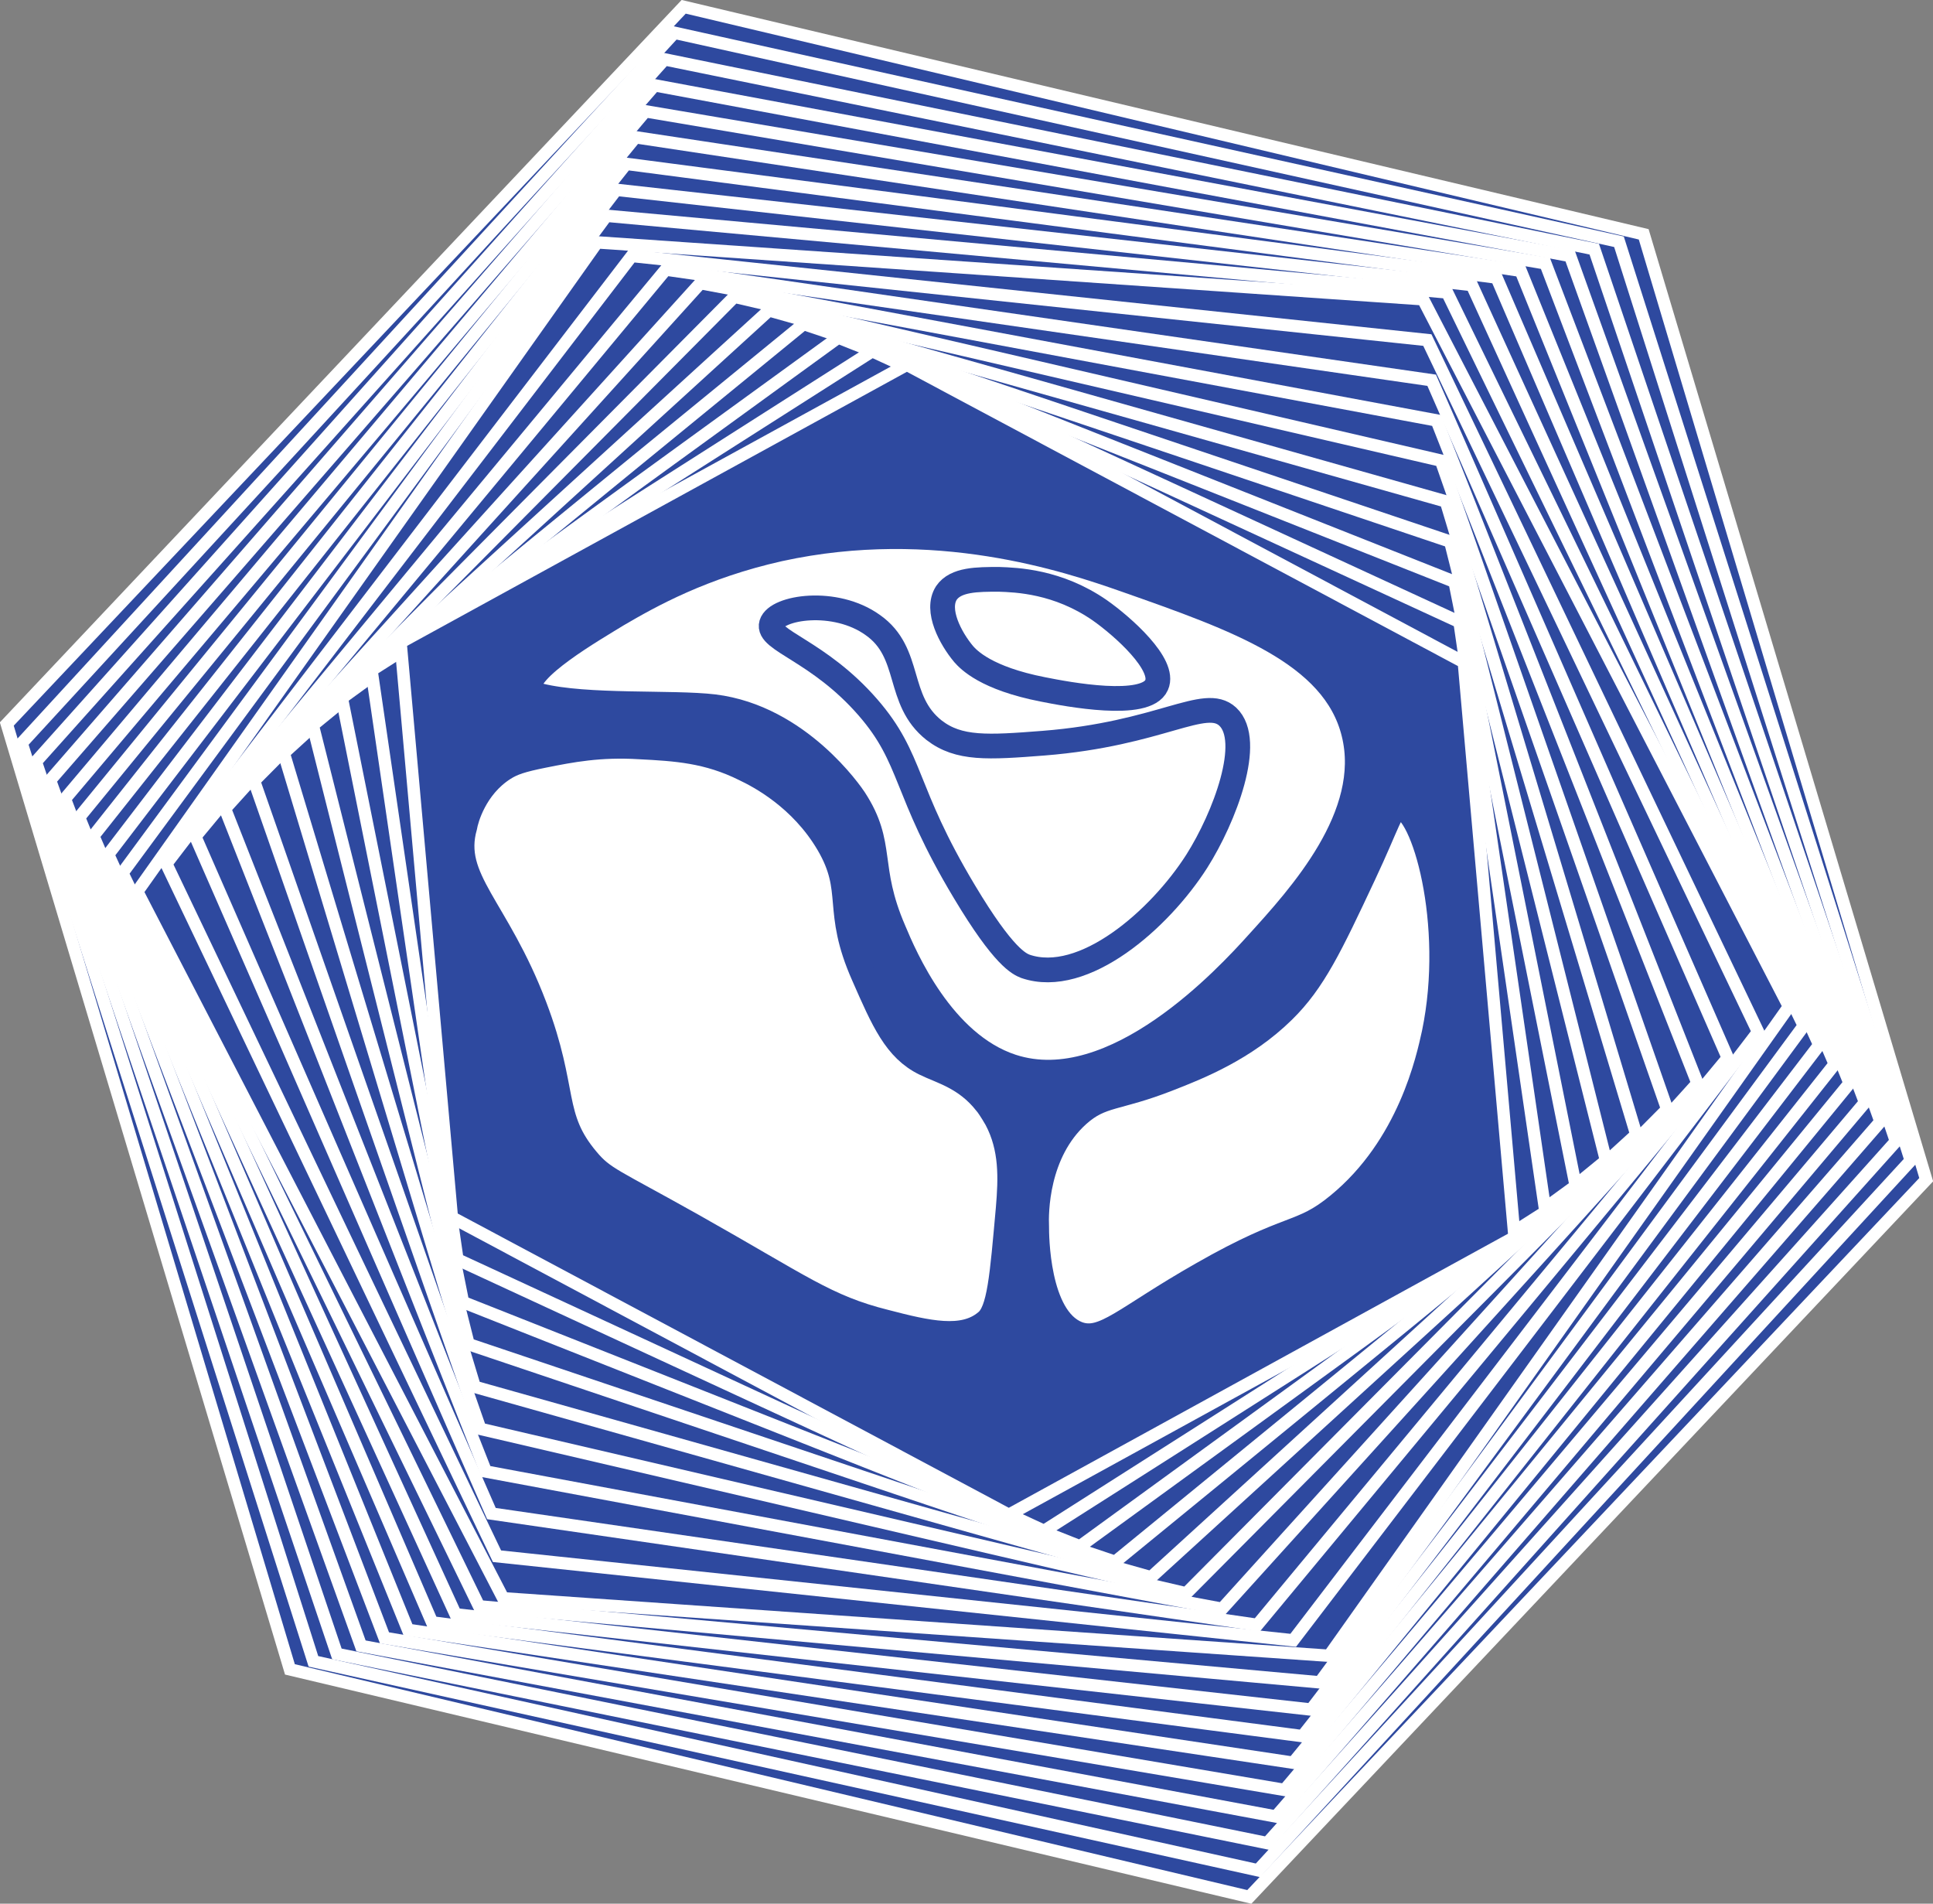 <?xml version="1.0" encoding="utf-8"?>
<!-- Generator: Adobe Illustrator 28.1.0, SVG Export Plug-In . SVG Version: 6.00 Build 0)  -->
<svg version="1.1" xmlns="http://www.w3.org/2000/svg" xmlns:xlink="http://www.w3.org/1999/xlink" x="0px" y="0px"
	 viewBox="0 0 312.7 307.9" style="enable-background:new 0 0 312.7 307.9;" xml:space="preserve">
<rect x="0" y="0" width="312.7" height="307.9" fill="#808080" stroke="none"/>
<style type="text/css">
	.st0{fill:#2E499F;stroke:#FFFFFF;stroke-width:2;stroke-miterlimit:10;}
	.st1{fill:#FFFFFF;stroke:#2E499F;stroke-width:4;stroke-miterlimit:10;}
</style>
<g id="Layer_2">
</g>
<g id="Layer_1">
	<g>
		<polygon class="st0" points="265.9,37.9 311.6,190.8 202.1,306.8 46.9,270 1.1,117.1 110.6,1.1 		"/>
		<polygon class="st0" points="261.9,39.1 309.1,187.7 203.5,302.5 50.7,268.7 3.5,120.2 109.1,5.3 		"/>
		<polygon class="st0" points="257.9,40.3 306.7,184.6 205,298.1 54.5,267.5 5.8,123.2 107.5,9.6 		"/>
		<polygon class="st0" points="254,41.4 304.2,181.4 206.4,293.8 58.4,266.2 8.1,126.2 105.9,13.8 		"/>
		<polygon class="st0" points="250,42.6 301.7,178.3 207.8,289.5 62.2,264.9 10.5,129.2 104.4,18 		"/>
		<polygon class="st0" points="246,43.8 299.2,175.2 209.2,285.1 66,263.6 12.8,132.2 102.8,22.2 		"/>
		<polygon class="st0" points="242.1,44.9 296.8,172.1 210.7,280.8 69.9,262.4 15.1,135.2 101.3,26.5 		"/>
		<polygon class="st0" points="238.1,46.1 294.3,169 212.1,276.5 73.7,261.1 17.5,138.2 99.7,30.7 		"/>
		<polygon class="st0" points="234.1,47.3 291.8,165.9 213.5,272.1 77.5,259.8 19.8,141.2 98.1,34.9 		"/>
		<polygon class="st0" points="230.2,48.4 289.4,162.8 215,267.8 81.4,258.5 22.2,144.2 96.6,39.2 		"/>
		<polygon class="st0" points="230.9,55 284.4,166.9 209.2,265.3 80.4,251.7 26.9,139.7 102.2,41.4 		"/>
		<polygon class="st0" points="231.6,61.5 279.5,171.1 203.4,262.8 79.5,244.8 31.6,135.3 107.7,43.6 		"/>
		<polygon class="st0" points="232.4,68 274.6,175.2 197.7,260.2 78.6,238 36.4,130.8 113.3,45.8 		"/>
		<polygon class="st0" points="233.1,74.5 269.7,179.4 191.9,257.7 77.7,231.1 41.1,126.3 118.8,48 		"/>
		<polygon class="st0" points="233.9,81.1 264.7,183.5 186.2,255.1 76.8,224.3 45.9,121.8 124.4,50.2 		"/>
		<polygon class="st0" points="234.6,87.6 259.8,187.7 180.4,252.6 75.8,217.4 50.6,117.3 130,52.4 		"/>
		<polygon class="st0" points="235.3,94.1 254.9,191.8 174.7,250.1 74.9,210.6 55.3,112.9 135.6,54.6 		"/>
		<polygon class="st0" points="236.1,100.6 250,196 168.9,247.6 74,203.7 60.1,108.4 141.1,56.8 		"/>
		<polygon class="st0" points="236.8,107.1 245,200.1 163.2,245 73.1,196.9 64.8,103.9 146.7,59 		"/>
	</g>
	<path class="st1" d="M85.7,111.5c0.2,0.7,1.2,0.9,1.6,1c7.6,1.9,21.5,1,28.2,1.8c13.8,1.7,22.3,14.3,22.7,14.9
		c4.9,7.5,1.9,10.9,6.4,21.3c1.8,4.3,7.8,18.3,19.1,22c16.6,5.4,35-14.7,39.7-19.9c6.9-7.6,18.9-20.7,15.6-34
		c-3.2-13-19-18.5-36.9-24.8c-9.4-3.3-30.8-10.5-56-5c-12.5,2.8-20.9,7.5-26.2,10.6C96,101.8,84.7,108.3,85.7,111.5L85.7,111.5z"/>
	<path class="st1" d="M124.8,100.9c-0.8,2.7,7.6,4.3,15.6,13.5c7.3,8.4,5.7,13.3,15.6,29.8c6.4,10.7,8.9,11.7,9.9,12.1
		c9.4,3.2,21.7-7.6,27.7-17c4.5-7.1,9.2-19.5,5-23.4c-3.7-3.4-10.8,2.8-29.8,4.3c-9,0.7-13.7,1-17.7-2.1c-6.2-4.9-3.5-12.5-9.9-17
		C135.1,96.7,125.6,98.2,124.8,100.9L124.8,100.9z"/>
	<path class="st1" d="M153.1,95.9c-1.8,2.8,0.7,7.4,2.8,9.9c0.8,0.9,3.6,3.9,12.8,5.7c4,0.8,16.7,3.2,18.4-0.7
		c1.5-3.3-5.5-9.5-9.2-12.1c-6.8-4.7-13.5-4.9-16.3-5C158.1,93.7,154.6,93.7,153.1,95.9L153.1,95.9z"/>
	<path class="st1" d="M81.5,124.3c1.4-0.9,2.9-1.4,6.4-2.1c4.5-0.9,9.1-1.8,15.6-1.4c5.8,0.3,11,0.6,17,3.6
		c2.3,1.1,9.1,4.6,13.5,12.1c4.5,7.7,0.9,10.5,5.7,21.3c3.2,7.3,5.2,11.9,9.9,14.2c2.6,1.3,6.6,2.2,9.9,6.4c0.2,0.2,0.9,1.2,1.7,2.6
		c2.5,4.7,2.3,9.6,1.9,14.4c-1,11.1-1.4,16.7-3.6,18.4c-3.7,3.1-9.4,1.8-16.3,0c-9.6-2.4-13.6-5.7-31.2-15.6
		c-13-7.3-14.4-7.5-17-10.6c-6-7.1-3.3-11.1-8.5-24.8c-6.1-16.1-13.7-20.6-11.3-29.1C75.4,132.5,76.8,127.3,81.5,124.3L81.5,124.3z"
		/>
	<path class="st1" d="M174.4,180.3c3.8-3.4,6.2-2.5,14.6-5.8c4.9-1.9,12.4-4.9,18.6-11c4.9-4.8,7.6-10.5,13-22c4-8.5,4.4-11,5.8-11
		c3.8,0.1,9.3,18.8,5.6,36.6c-0.9,4.1-3.9,18.3-15.5,27.8c-6.2,5.1-7.6,2.9-22.1,11.2c-12.5,7.1-15.9,11.2-20.1,9.6
		c-6.6-2.6-6.6-16.1-6.6-17.3C167.6,196.2,167.6,186.4,174.4,180.3L174.4,180.3z"/>
</g>
</svg>
